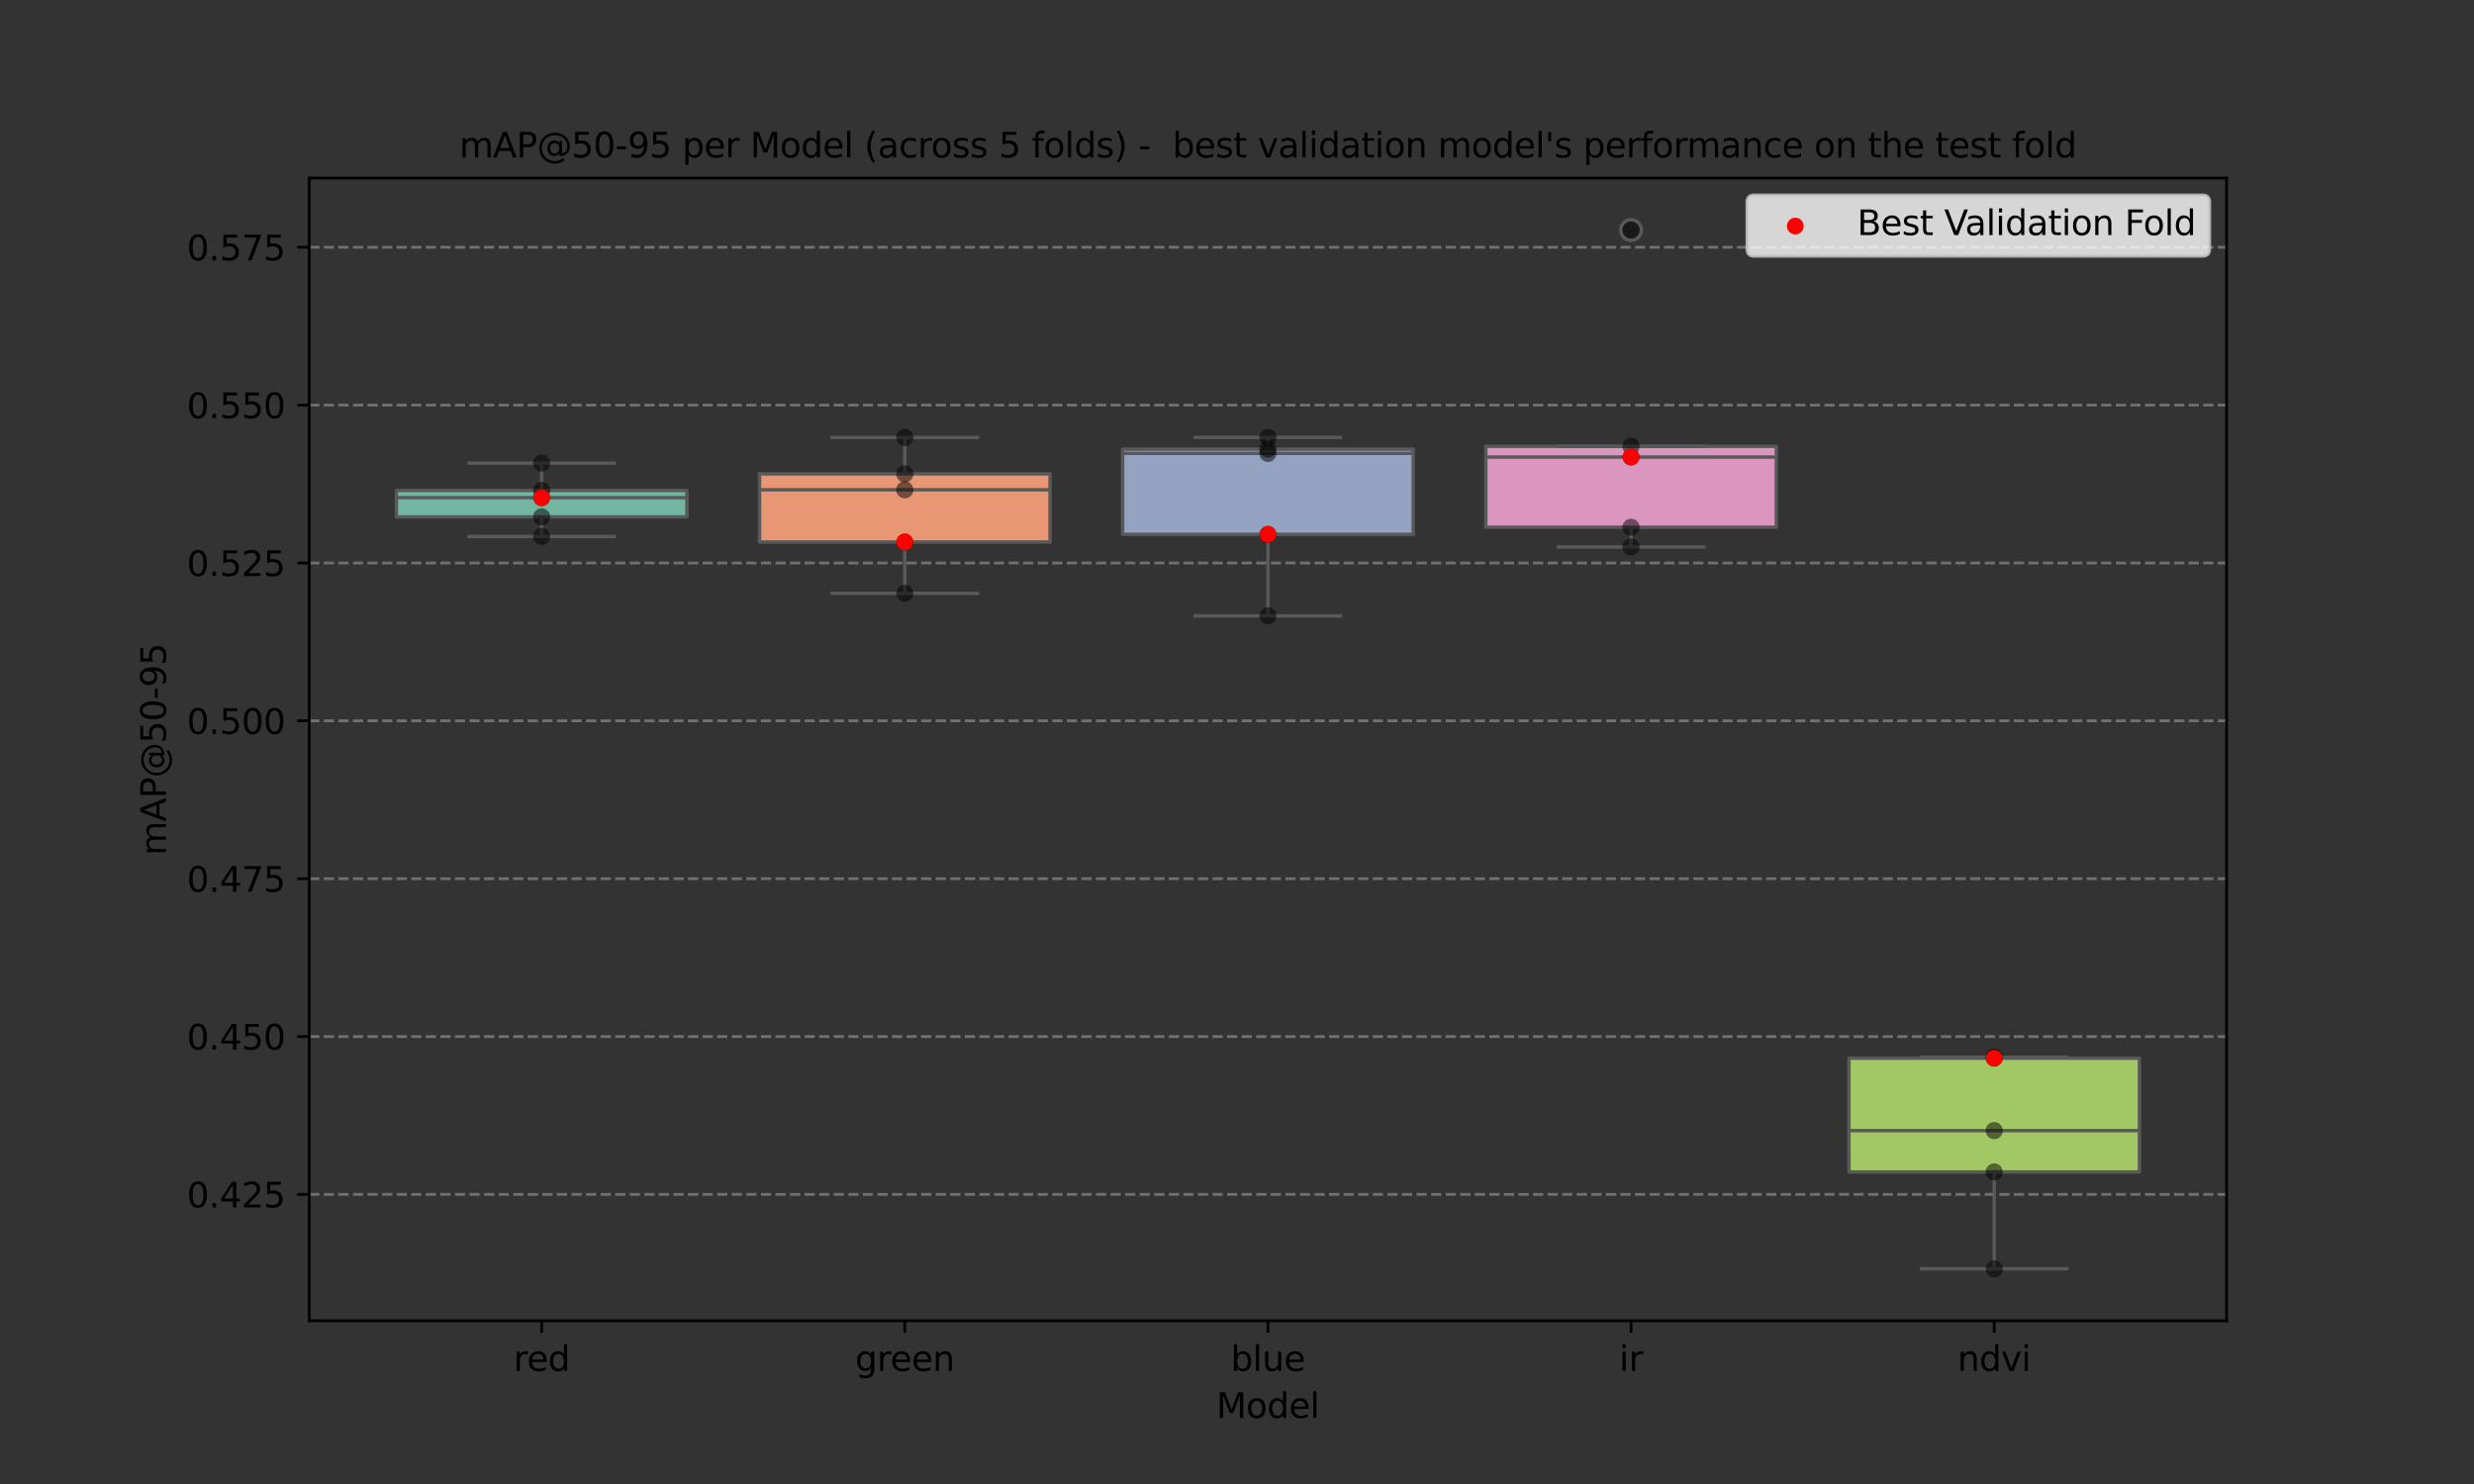 <?xml version="1.0" encoding="utf-8" standalone="no"?>
<!DOCTYPE svg PUBLIC "-//W3C//DTD SVG 1.1//EN"
  "http://www.w3.org/Graphics/SVG/1.1/DTD/svg11.dtd">
<svg xmlns:xlink="http://www.w3.org/1999/xlink" width="720pt" height="432pt" viewBox="0 0 720 432" xmlns="http://www.w3.org/2000/svg" version="1.1">
 <rect x="0" y="0" width="720" height="432" fill="#333333" stroke="none"/>
 <defs>
  <style type="text/css">*{stroke-linejoin: round; stroke-linecap: butt}</style>
 </defs>
 <g id="figure_1">
  <g id="patch_1">
   <path d="M 0 432 
L 720 432 
L 720 0 
L 0 0 
L 0 432 
z
" style="fill: none"/>
  </g>
  <g id="axes_1">
   <g id="patch_2">
    <path d="M 90 384.48 
L 648 384.48 
L 648 51.84 
L 90 51.84 
L 90 384.48 
z
" style="fill: none"/>
   </g>
   <g id="matplotlib.axis_1">
    <g id="xtick_1">
     <g id="line2d_1">
      <defs>
       <path id="ma3a9ea369a" d="M 0 0 
L 0 3.5 
" style="stroke: #000000; stroke-width: 0.8"/>
      </defs>
      <g>
       <use xlink:href="#ma3a9ea369a" x="157.636" y="384.48" style="stroke: #000000; stroke-width: 0.8"/>
      </g>
     </g>
     <g id="text_1">
      <!-- red -->
      <g transform="translate(149.443 399.078) scale(0.1 -0.1)">
       <defs>
        <path id="DejaVuSans-72" d="M 2631 2963 
Q 2534 3019 2420 3045 
Q 2306 3072 2169 3072 
Q 1681 3072 1420 2755 
Q 1159 2438 1159 1844 
L 1159 0 
L 581 0 
L 581 3500 
L 1159 3500 
L 1159 2956 
Q 1341 3275 1631 3429 
Q 1922 3584 2338 3584 
Q 2397 3584 2469 3576 
Q 2541 3569 2628 3553 
L 2631 2963 
z
" transform="scale(0.016)"/>
        <path id="DejaVuSans-65" d="M 3597 1894 
L 3597 1613 
L 953 1613 
Q 991 1019 1311 708 
Q 1631 397 2203 397 
Q 2534 397 2845 478 
Q 3156 559 3463 722 
L 3463 178 
Q 3153 47 2828 -22 
Q 2503 -91 2169 -91 
Q 1331 -91 842 396 
Q 353 884 353 1716 
Q 353 2575 817 3079 
Q 1281 3584 2069 3584 
Q 2775 3584 3186 3129 
Q 3597 2675 3597 1894 
z
M 3022 2063 
Q 3016 2534 2758 2815 
Q 2500 3097 2075 3097 
Q 1594 3097 1305 2825 
Q 1016 2553 972 2059 
L 3022 2063 
z
" transform="scale(0.016)"/>
        <path id="DejaVuSans-64" d="M 2906 2969 
L 2906 4863 
L 3481 4863 
L 3481 0 
L 2906 0 
L 2906 525 
Q 2725 213 2448 61 
Q 2172 -91 1784 -91 
Q 1150 -91 751 415 
Q 353 922 353 1747 
Q 353 2572 751 3078 
Q 1150 3584 1784 3584 
Q 2172 3584 2448 3432 
Q 2725 3281 2906 2969 
z
M 947 1747 
Q 947 1113 1208 752 
Q 1469 391 1925 391 
Q 2381 391 2643 752 
Q 2906 1113 2906 1747 
Q 2906 2381 2643 2742 
Q 2381 3103 1925 3103 
Q 1469 3103 1208 2742 
Q 947 2381 947 1747 
z
" transform="scale(0.016)"/>
       </defs>
       <use xlink:href="#DejaVuSans-72"/>
       <use xlink:href="#DejaVuSans-65" transform="translate(38.863 0)"/>
       <use xlink:href="#DejaVuSans-64" transform="translate(100.387 0)"/>
      </g>
     </g>
    </g>
    <g id="xtick_2">
     <g id="line2d_2">
      <g>
       <use xlink:href="#ma3a9ea369a" x="263.318" y="384.48" style="stroke: #000000; stroke-width: 0.8"/>
      </g>
     </g>
     <g id="text_2">
      <!-- green -->
      <g transform="translate(248.879 399.078) scale(0.1 -0.1)">
       <defs>
        <path id="DejaVuSans-67" d="M 2906 1791 
Q 2906 2416 2648 2759 
Q 2391 3103 1925 3103 
Q 1463 3103 1205 2759 
Q 947 2416 947 1791 
Q 947 1169 1205 825 
Q 1463 481 1925 481 
Q 2391 481 2648 825 
Q 2906 1169 2906 1791 
z
M 3481 434 
Q 3481 -459 3084 -895 
Q 2688 -1331 1869 -1331 
Q 1566 -1331 1297 -1286 
Q 1028 -1241 775 -1147 
L 775 -588 
Q 1028 -725 1275 -790 
Q 1522 -856 1778 -856 
Q 2344 -856 2625 -561 
Q 2906 -266 2906 331 
L 2906 616 
Q 2728 306 2450 153 
Q 2172 0 1784 0 
Q 1141 0 747 490 
Q 353 981 353 1791 
Q 353 2603 747 3093 
Q 1141 3584 1784 3584 
Q 2172 3584 2450 3431 
Q 2728 3278 2906 2969 
L 2906 3500 
L 3481 3500 
L 3481 434 
z
" transform="scale(0.016)"/>
        <path id="DejaVuSans-6e" d="M 3513 2113 
L 3513 0 
L 2938 0 
L 2938 2094 
Q 2938 2591 2744 2837 
Q 2550 3084 2163 3084 
Q 1697 3084 1428 2787 
Q 1159 2491 1159 1978 
L 1159 0 
L 581 0 
L 581 3500 
L 1159 3500 
L 1159 2956 
Q 1366 3272 1645 3428 
Q 1925 3584 2291 3584 
Q 2894 3584 3203 3211 
Q 3513 2838 3513 2113 
z
" transform="scale(0.016)"/>
       </defs>
       <use xlink:href="#DejaVuSans-67"/>
       <use xlink:href="#DejaVuSans-72" transform="translate(63.477 0)"/>
       <use xlink:href="#DejaVuSans-65" transform="translate(102.34 0)"/>
       <use xlink:href="#DejaVuSans-65" transform="translate(163.863 0)"/>
       <use xlink:href="#DejaVuSans-6e" transform="translate(225.387 0)"/>
      </g>
     </g>
    </g>
    <g id="xtick_3">
     <g id="line2d_3">
      <g>
       <use xlink:href="#ma3a9ea369a" x="369" y="384.48" style="stroke: #000000; stroke-width: 0.8"/>
      </g>
     </g>
     <g id="text_3">
      <!-- blue -->
      <g transform="translate(358.191 399.078) scale(0.1 -0.1)">
       <defs>
        <path id="DejaVuSans-62" d="M 3116 1747 
Q 3116 2381 2855 2742 
Q 2594 3103 2138 3103 
Q 1681 3103 1420 2742 
Q 1159 2381 1159 1747 
Q 1159 1113 1420 752 
Q 1681 391 2138 391 
Q 2594 391 2855 752 
Q 3116 1113 3116 1747 
z
M 1159 2969 
Q 1341 3281 1617 3432 
Q 1894 3584 2278 3584 
Q 2916 3584 3314 3078 
Q 3713 2572 3713 1747 
Q 3713 922 3314 415 
Q 2916 -91 2278 -91 
Q 1894 -91 1617 61 
Q 1341 213 1159 525 
L 1159 0 
L 581 0 
L 581 4863 
L 1159 4863 
L 1159 2969 
z
" transform="scale(0.016)"/>
        <path id="DejaVuSans-6c" d="M 603 4863 
L 1178 4863 
L 1178 0 
L 603 0 
L 603 4863 
z
" transform="scale(0.016)"/>
        <path id="DejaVuSans-75" d="M 544 1381 
L 544 3500 
L 1119 3500 
L 1119 1403 
Q 1119 906 1312 657 
Q 1506 409 1894 409 
Q 2359 409 2629 706 
Q 2900 1003 2900 1516 
L 2900 3500 
L 3475 3500 
L 3475 0 
L 2900 0 
L 2900 538 
Q 2691 219 2414 64 
Q 2138 -91 1772 -91 
Q 1169 -91 856 284 
Q 544 659 544 1381 
z
M 1991 3584 
L 1991 3584 
z
" transform="scale(0.016)"/>
       </defs>
       <use xlink:href="#DejaVuSans-62"/>
       <use xlink:href="#DejaVuSans-6c" transform="translate(63.477 0)"/>
       <use xlink:href="#DejaVuSans-75" transform="translate(91.26 0)"/>
       <use xlink:href="#DejaVuSans-65" transform="translate(154.639 0)"/>
      </g>
     </g>
    </g>
    <g id="xtick_4">
     <g id="line2d_4">
      <g>
       <use xlink:href="#ma3a9ea369a" x="474.682" y="384.48" style="stroke: #000000; stroke-width: 0.8"/>
      </g>
     </g>
     <g id="text_4">
      <!-- ir -->
      <g transform="translate(471.237 399.078) scale(0.1 -0.1)">
       <defs>
        <path id="DejaVuSans-69" d="M 603 3500 
L 1178 3500 
L 1178 0 
L 603 0 
L 603 3500 
z
M 603 4863 
L 1178 4863 
L 1178 4134 
L 603 4134 
L 603 4863 
z
" transform="scale(0.016)"/>
       </defs>
       <use xlink:href="#DejaVuSans-69"/>
       <use xlink:href="#DejaVuSans-72" transform="translate(27.783 0)"/>
      </g>
     </g>
    </g>
    <g id="xtick_5">
     <g id="line2d_5">
      <g>
       <use xlink:href="#ma3a9ea369a" x="580.364" y="384.48" style="stroke: #000000; stroke-width: 0.8"/>
      </g>
     </g>
     <g id="text_5">
      <!-- ndvi -->
      <g transform="translate(569.672 399.078) scale(0.1 -0.1)">
       <defs>
        <path id="DejaVuSans-76" d="M 191 3500 
L 800 3500 
L 1894 563 
L 2988 3500 
L 3597 3500 
L 2284 0 
L 1503 0 
L 191 3500 
z
" transform="scale(0.016)"/>
       </defs>
       <use xlink:href="#DejaVuSans-6e"/>
       <use xlink:href="#DejaVuSans-64" transform="translate(63.379 0)"/>
       <use xlink:href="#DejaVuSans-76" transform="translate(126.855 0)"/>
       <use xlink:href="#DejaVuSans-69" transform="translate(186.035 0)"/>
      </g>
     </g>
    </g>
    <g id="text_6">
     <!-- Model -->
     <g transform="translate(353.987 412.757) scale(0.1 -0.1)">
      <defs>
       <path id="DejaVuSans-4d" d="M 628 4666 
L 1569 4666 
L 2759 1491 
L 3956 4666 
L 4897 4666 
L 4897 0 
L 4281 0 
L 4281 4097 
L 3078 897 
L 2444 897 
L 1241 4097 
L 1241 0 
L 628 0 
L 628 4666 
z
" transform="scale(0.016)"/>
       <path id="DejaVuSans-6f" d="M 1959 3097 
Q 1497 3097 1228 2736 
Q 959 2375 959 1747 
Q 959 1119 1226 758 
Q 1494 397 1959 397 
Q 2419 397 2687 759 
Q 2956 1122 2956 1747 
Q 2956 2369 2687 2733 
Q 2419 3097 1959 3097 
z
M 1959 3584 
Q 2709 3584 3137 3096 
Q 3566 2609 3566 1747 
Q 3566 888 3137 398 
Q 2709 -91 1959 -91 
Q 1206 -91 779 398 
Q 353 888 353 1747 
Q 353 2609 779 3096 
Q 1206 3584 1959 3584 
z
" transform="scale(0.016)"/>
      </defs>
      <use xlink:href="#DejaVuSans-4d"/>
      <use xlink:href="#DejaVuSans-6f" transform="translate(86.279 0)"/>
      <use xlink:href="#DejaVuSans-64" transform="translate(147.461 0)"/>
      <use xlink:href="#DejaVuSans-65" transform="translate(210.938 0)"/>
      <use xlink:href="#DejaVuSans-6c" transform="translate(272.461 0)"/>
     </g>
    </g>
   </g>
   <g id="matplotlib.axis_2">
    <g id="ytick_1">
     <g id="line2d_6">
      <path d="M 90 347.699 
L 648 347.699 
" clip-path="url(#p14d595db61)" style="fill: none; stroke-dasharray: 2.96,1.28; stroke-dashoffset: 0; stroke: #b0b0b0; stroke-opacity: 0.5; stroke-width: 0.8"/>
     </g>
     <g id="line2d_7">
      <defs>
       <path id="me507641def" d="M 0 0 
L -3.5 0 
" style="stroke: #000000; stroke-width: 0.8"/>
      </defs>
      <g>
       <use xlink:href="#me507641def" x="90" y="347.699" style="stroke: #000000; stroke-width: 0.8"/>
      </g>
     </g>
     <g id="text_7">
      <!-- 0.425 -->
      <g transform="translate(54.372 351.499) scale(0.1 -0.1)">
       <defs>
        <path id="DejaVuSans-30" d="M 2034 4250 
Q 1547 4250 1301 3770 
Q 1056 3291 1056 2328 
Q 1056 1369 1301 889 
Q 1547 409 2034 409 
Q 2525 409 2770 889 
Q 3016 1369 3016 2328 
Q 3016 3291 2770 3770 
Q 2525 4250 2034 4250 
z
M 2034 4750 
Q 2819 4750 3233 4129 
Q 3647 3509 3647 2328 
Q 3647 1150 3233 529 
Q 2819 -91 2034 -91 
Q 1250 -91 836 529 
Q 422 1150 422 2328 
Q 422 3509 836 4129 
Q 1250 4750 2034 4750 
z
" transform="scale(0.016)"/>
        <path id="DejaVuSans-2e" d="M 684 794 
L 1344 794 
L 1344 0 
L 684 0 
L 684 794 
z
" transform="scale(0.016)"/>
        <path id="DejaVuSans-34" d="M 2419 4116 
L 825 1625 
L 2419 1625 
L 2419 4116 
z
M 2253 4666 
L 3047 4666 
L 3047 1625 
L 3713 1625 
L 3713 1100 
L 3047 1100 
L 3047 0 
L 2419 0 
L 2419 1100 
L 313 1100 
L 313 1709 
L 2253 4666 
z
" transform="scale(0.016)"/>
        <path id="DejaVuSans-32" d="M 1228 531 
L 3431 531 
L 3431 0 
L 469 0 
L 469 531 
Q 828 903 1448 1529 
Q 2069 2156 2228 2338 
Q 2531 2678 2651 2914 
Q 2772 3150 2772 3378 
Q 2772 3750 2511 3984 
Q 2250 4219 1831 4219 
Q 1534 4219 1204 4116 
Q 875 4013 500 3803 
L 500 4441 
Q 881 4594 1212 4672 
Q 1544 4750 1819 4750 
Q 2544 4750 2975 4387 
Q 3406 4025 3406 3419 
Q 3406 3131 3298 2873 
Q 3191 2616 2906 2266 
Q 2828 2175 2409 1742 
Q 1991 1309 1228 531 
z
" transform="scale(0.016)"/>
        <path id="DejaVuSans-35" d="M 691 4666 
L 3169 4666 
L 3169 4134 
L 1269 4134 
L 1269 2991 
Q 1406 3038 1543 3061 
Q 1681 3084 1819 3084 
Q 2600 3084 3056 2656 
Q 3513 2228 3513 1497 
Q 3513 744 3044 326 
Q 2575 -91 1722 -91 
Q 1428 -91 1123 -41 
Q 819 9 494 109 
L 494 744 
Q 775 591 1075 516 
Q 1375 441 1709 441 
Q 2250 441 2565 725 
Q 2881 1009 2881 1497 
Q 2881 1984 2565 2268 
Q 2250 2553 1709 2553 
Q 1456 2553 1204 2497 
Q 953 2441 691 2322 
L 691 4666 
z
" transform="scale(0.016)"/>
       </defs>
       <use xlink:href="#DejaVuSans-30"/>
       <use xlink:href="#DejaVuSans-2e" transform="translate(63.623 0)"/>
       <use xlink:href="#DejaVuSans-34" transform="translate(95.41 0)"/>
       <use xlink:href="#DejaVuSans-32" transform="translate(159.033 0)"/>
       <use xlink:href="#DejaVuSans-35" transform="translate(222.656 0)"/>
      </g>
     </g>
    </g>
    <g id="ytick_2">
     <g id="line2d_8">
      <path d="M 90 301.746 
L 648 301.746 
" clip-path="url(#p14d595db61)" style="fill: none; stroke-dasharray: 2.96,1.28; stroke-dashoffset: 0; stroke: #b0b0b0; stroke-opacity: 0.5; stroke-width: 0.8"/>
     </g>
     <g id="line2d_9">
      <g>
       <use xlink:href="#me507641def" x="90" y="301.746" style="stroke: #000000; stroke-width: 0.8"/>
      </g>
     </g>
     <g id="text_8">
      <!-- 0.450 -->
      <g transform="translate(54.372 305.545) scale(0.1 -0.1)">
       <use xlink:href="#DejaVuSans-30"/>
       <use xlink:href="#DejaVuSans-2e" transform="translate(63.623 0)"/>
       <use xlink:href="#DejaVuSans-34" transform="translate(95.41 0)"/>
       <use xlink:href="#DejaVuSans-35" transform="translate(159.033 0)"/>
       <use xlink:href="#DejaVuSans-30" transform="translate(222.656 0)"/>
      </g>
     </g>
    </g>
    <g id="ytick_3">
     <g id="line2d_10">
      <path d="M 90 255.792 
L 648 255.792 
" clip-path="url(#p14d595db61)" style="fill: none; stroke-dasharray: 2.96,1.28; stroke-dashoffset: 0; stroke: #b0b0b0; stroke-opacity: 0.5; stroke-width: 0.8"/>
     </g>
     <g id="line2d_11">
      <g>
       <use xlink:href="#me507641def" x="90" y="255.792" style="stroke: #000000; stroke-width: 0.8"/>
      </g>
     </g>
     <g id="text_9">
      <!-- 0.475 -->
      <g transform="translate(54.372 259.591) scale(0.1 -0.1)">
       <defs>
        <path id="DejaVuSans-37" d="M 525 4666 
L 3525 4666 
L 3525 4397 
L 1831 0 
L 1172 0 
L 2766 4134 
L 525 4134 
L 525 4666 
z
" transform="scale(0.016)"/>
       </defs>
       <use xlink:href="#DejaVuSans-30"/>
       <use xlink:href="#DejaVuSans-2e" transform="translate(63.623 0)"/>
       <use xlink:href="#DejaVuSans-34" transform="translate(95.41 0)"/>
       <use xlink:href="#DejaVuSans-37" transform="translate(159.033 0)"/>
       <use xlink:href="#DejaVuSans-35" transform="translate(222.656 0)"/>
      </g>
     </g>
    </g>
    <g id="ytick_4">
     <g id="line2d_12">
      <path d="M 90 209.839 
L 648 209.839 
" clip-path="url(#p14d595db61)" style="fill: none; stroke-dasharray: 2.96,1.28; stroke-dashoffset: 0; stroke: #b0b0b0; stroke-opacity: 0.5; stroke-width: 0.8"/>
     </g>
     <g id="line2d_13">
      <g>
       <use xlink:href="#me507641def" x="90" y="209.839" style="stroke: #000000; stroke-width: 0.8"/>
      </g>
     </g>
     <g id="text_10">
      <!-- 0.500 -->
      <g transform="translate(54.372 213.638) scale(0.1 -0.1)">
       <use xlink:href="#DejaVuSans-30"/>
       <use xlink:href="#DejaVuSans-2e" transform="translate(63.623 0)"/>
       <use xlink:href="#DejaVuSans-35" transform="translate(95.41 0)"/>
       <use xlink:href="#DejaVuSans-30" transform="translate(159.033 0)"/>
       <use xlink:href="#DejaVuSans-30" transform="translate(222.656 0)"/>
      </g>
     </g>
    </g>
    <g id="ytick_5">
     <g id="line2d_14">
      <path d="M 90 163.885 
L 648 163.885 
" clip-path="url(#p14d595db61)" style="fill: none; stroke-dasharray: 2.96,1.28; stroke-dashoffset: 0; stroke: #b0b0b0; stroke-opacity: 0.5; stroke-width: 0.8"/>
     </g>
     <g id="line2d_15">
      <g>
       <use xlink:href="#me507641def" x="90" y="163.885" style="stroke: #000000; stroke-width: 0.8"/>
      </g>
     </g>
     <g id="text_11">
      <!-- 0.525 -->
      <g transform="translate(54.372 167.684) scale(0.1 -0.1)">
       <use xlink:href="#DejaVuSans-30"/>
       <use xlink:href="#DejaVuSans-2e" transform="translate(63.623 0)"/>
       <use xlink:href="#DejaVuSans-35" transform="translate(95.41 0)"/>
       <use xlink:href="#DejaVuSans-32" transform="translate(159.033 0)"/>
       <use xlink:href="#DejaVuSans-35" transform="translate(222.656 0)"/>
      </g>
     </g>
    </g>
    <g id="ytick_6">
     <g id="line2d_16">
      <path d="M 90 117.931 
L 648 117.931 
" clip-path="url(#p14d595db61)" style="fill: none; stroke-dasharray: 2.96,1.28; stroke-dashoffset: 0; stroke: #b0b0b0; stroke-opacity: 0.5; stroke-width: 0.8"/>
     </g>
     <g id="line2d_17">
      <g>
       <use xlink:href="#me507641def" x="90" y="117.931" style="stroke: #000000; stroke-width: 0.8"/>
      </g>
     </g>
     <g id="text_12">
      <!-- 0.550 -->
      <g transform="translate(54.372 121.73) scale(0.1 -0.1)">
       <use xlink:href="#DejaVuSans-30"/>
       <use xlink:href="#DejaVuSans-2e" transform="translate(63.623 0)"/>
       <use xlink:href="#DejaVuSans-35" transform="translate(95.41 0)"/>
       <use xlink:href="#DejaVuSans-35" transform="translate(159.033 0)"/>
       <use xlink:href="#DejaVuSans-30" transform="translate(222.656 0)"/>
      </g>
     </g>
    </g>
    <g id="ytick_7">
     <g id="line2d_18">
      <path d="M 90 71.978 
L 648 71.978 
" clip-path="url(#p14d595db61)" style="fill: none; stroke-dasharray: 2.96,1.28; stroke-dashoffset: 0; stroke: #b0b0b0; stroke-opacity: 0.5; stroke-width: 0.8"/>
     </g>
     <g id="line2d_19">
      <g>
       <use xlink:href="#me507641def" x="90" y="71.978" style="stroke: #000000; stroke-width: 0.8"/>
      </g>
     </g>
     <g id="text_13">
      <!-- 0.575 -->
      <g transform="translate(54.372 75.777) scale(0.1 -0.1)">
       <use xlink:href="#DejaVuSans-30"/>
       <use xlink:href="#DejaVuSans-2e" transform="translate(63.623 0)"/>
       <use xlink:href="#DejaVuSans-35" transform="translate(95.41 0)"/>
       <use xlink:href="#DejaVuSans-37" transform="translate(159.033 0)"/>
       <use xlink:href="#DejaVuSans-35" transform="translate(222.656 0)"/>
      </g>
     </g>
    </g>
    <g id="text_14">
     <!-- mAP@50-95 -->
     <g transform="translate(48.292 248.994) rotate(-90) scale(0.1 -0.1)">
      <defs>
       <path id="DejaVuSans-6d" d="M 3328 2828 
Q 3544 3216 3844 3400 
Q 4144 3584 4550 3584 
Q 5097 3584 5394 3201 
Q 5691 2819 5691 2113 
L 5691 0 
L 5113 0 
L 5113 2094 
Q 5113 2597 4934 2840 
Q 4756 3084 4391 3084 
Q 3944 3084 3684 2787 
Q 3425 2491 3425 1978 
L 3425 0 
L 2847 0 
L 2847 2094 
Q 2847 2600 2669 2842 
Q 2491 3084 2119 3084 
Q 1678 3084 1418 2786 
Q 1159 2488 1159 1978 
L 1159 0 
L 581 0 
L 581 3500 
L 1159 3500 
L 1159 2956 
Q 1356 3278 1631 3431 
Q 1906 3584 2284 3584 
Q 2666 3584 2933 3390 
Q 3200 3197 3328 2828 
z
" transform="scale(0.016)"/>
       <path id="DejaVuSans-41" d="M 2188 4044 
L 1331 1722 
L 3047 1722 
L 2188 4044 
z
M 1831 4666 
L 2547 4666 
L 4325 0 
L 3669 0 
L 3244 1197 
L 1141 1197 
L 716 0 
L 50 0 
L 1831 4666 
z
" transform="scale(0.016)"/>
       <path id="DejaVuSans-50" d="M 1259 4147 
L 1259 2394 
L 2053 2394 
Q 2494 2394 2734 2622 
Q 2975 2850 2975 3272 
Q 2975 3691 2734 3919 
Q 2494 4147 2053 4147 
L 1259 4147 
z
M 628 4666 
L 2053 4666 
Q 2838 4666 3239 4311 
Q 3641 3956 3641 3272 
Q 3641 2581 3239 2228 
Q 2838 1875 2053 1875 
L 1259 1875 
L 1259 0 
L 628 0 
L 628 4666 
z
" transform="scale(0.016)"/>
       <path id="DejaVuSans-40" d="M 2381 1678 
Q 2381 1231 2603 976 
Q 2825 722 3213 722 
Q 3597 722 3817 978 
Q 4038 1234 4038 1678 
Q 4038 2116 3813 2373 
Q 3588 2631 3206 2631 
Q 2828 2631 2604 2375 
Q 2381 2119 2381 1678 
z
M 4084 744 
Q 3897 503 3655 389 
Q 3413 275 3091 275 
Q 2553 275 2217 664 
Q 1881 1053 1881 1678 
Q 1881 2303 2218 2693 
Q 2556 3084 3091 3084 
Q 3413 3084 3656 2967 
Q 3900 2850 4084 2613 
L 4084 3022 
L 4531 3022 
L 4531 722 
Q 4988 791 5245 1139 
Q 5503 1488 5503 2041 
Q 5503 2375 5404 2669 
Q 5306 2963 5106 3213 
Q 4781 3622 4314 3839 
Q 3847 4056 3297 4056 
Q 2913 4056 2559 3954 
Q 2206 3853 1906 3653 
Q 1416 3334 1139 2817 
Q 863 2300 863 1697 
Q 863 1200 1042 765 
Q 1222 331 1563 0 
Q 1891 -325 2322 -495 
Q 2753 -666 3244 -666 
Q 3647 -666 4036 -530 
Q 4425 -394 4750 -141 
L 5031 -488 
Q 4641 -791 4180 -952 
Q 3719 -1113 3244 -1113 
Q 2666 -1113 2153 -908 
Q 1641 -703 1241 -313 
Q 841 78 631 592 
Q 422 1106 422 1697 
Q 422 2266 634 2781 
Q 847 3297 1241 3688 
Q 1644 4084 2172 4295 
Q 2700 4506 3291 4506 
Q 3953 4506 4520 4234 
Q 5088 3963 5472 3463 
Q 5706 3156 5829 2797 
Q 5953 2438 5953 2053 
Q 5953 1231 5456 756 
Q 4959 281 4084 263 
L 4084 744 
z
" transform="scale(0.016)"/>
       <path id="DejaVuSans-2d" d="M 313 2009 
L 1997 2009 
L 1997 1497 
L 313 1497 
L 313 2009 
z
" transform="scale(0.016)"/>
       <path id="DejaVuSans-39" d="M 703 97 
L 703 672 
Q 941 559 1184 500 
Q 1428 441 1663 441 
Q 2288 441 2617 861 
Q 2947 1281 2994 2138 
Q 2813 1869 2534 1725 
Q 2256 1581 1919 1581 
Q 1219 1581 811 2004 
Q 403 2428 403 3163 
Q 403 3881 828 4315 
Q 1253 4750 1959 4750 
Q 2769 4750 3195 4129 
Q 3622 3509 3622 2328 
Q 3622 1225 3098 567 
Q 2575 -91 1691 -91 
Q 1453 -91 1209 -44 
Q 966 3 703 97 
z
M 1959 2075 
Q 2384 2075 2632 2365 
Q 2881 2656 2881 3163 
Q 2881 3666 2632 3958 
Q 2384 4250 1959 4250 
Q 1534 4250 1286 3958 
Q 1038 3666 1038 3163 
Q 1038 2656 1286 2365 
Q 1534 2075 1959 2075 
z
" transform="scale(0.016)"/>
      </defs>
      <use xlink:href="#DejaVuSans-6d"/>
      <use xlink:href="#DejaVuSans-41" transform="translate(97.412 0)"/>
      <use xlink:href="#DejaVuSans-50" transform="translate(165.82 0)"/>
      <use xlink:href="#DejaVuSans-40" transform="translate(226.123 0)"/>
      <use xlink:href="#DejaVuSans-35" transform="translate(326.123 0)"/>
      <use xlink:href="#DejaVuSans-30" transform="translate(389.746 0)"/>
      <use xlink:href="#DejaVuSans-2d" transform="translate(453.369 0)"/>
      <use xlink:href="#DejaVuSans-39" transform="translate(489.453 0)"/>
      <use xlink:href="#DejaVuSans-35" transform="translate(553.076 0)"/>
     </g>
    </g>
   </g>
   <g id="patch_3">
    <path d="M 115.364 150.466 
L 199.909 150.466 
L 199.909 142.77 
L 115.364 142.77 
L 115.364 150.466 
z
" clip-path="url(#p14d595db61)" style="fill: #72b6a1; stroke: #595959; stroke-linejoin: miter"/>
   </g>
   <g id="line2d_20">
    <path d="M 157.636 150.466 
L 157.636 156.17 
" clip-path="url(#p14d595db61)" style="fill: none; stroke: #595959"/>
   </g>
   <g id="line2d_21">
    <path d="M 157.636 142.77 
L 157.636 134.814 
" clip-path="url(#p14d595db61)" style="fill: none; stroke: #595959"/>
   </g>
   <g id="line2d_22">
    <path d="M 136.5 156.17 
L 178.773 156.17 
" clip-path="url(#p14d595db61)" style="fill: none; stroke: #595959; stroke-linecap: square"/>
   </g>
   <g id="line2d_23">
    <path d="M 136.5 134.814 
L 178.773 134.814 
" clip-path="url(#p14d595db61)" style="fill: none; stroke: #595959; stroke-linecap: square"/>
   </g>
   <g id="line2d_24"/>
   <g id="patch_4">
    <path d="M 221.045 157.789 
L 305.591 157.789 
L 305.591 137.944 
L 221.045 137.944 
L 221.045 157.789 
z
" clip-path="url(#p14d595db61)" style="fill: #e99675; stroke: #595959; stroke-linejoin: miter"/>
   </g>
   <g id="line2d_25">
    <path d="M 263.318 157.789 
L 263.318 172.721 
" clip-path="url(#p14d595db61)" style="fill: none; stroke: #595959"/>
   </g>
   <g id="line2d_26">
    <path d="M 263.318 137.944 
L 263.318 127.35 
" clip-path="url(#p14d595db61)" style="fill: none; stroke: #595959"/>
   </g>
   <g id="line2d_27">
    <path d="M 242.182 172.721 
L 284.455 172.721 
" clip-path="url(#p14d595db61)" style="fill: none; stroke: #595959; stroke-linecap: square"/>
   </g>
   <g id="line2d_28">
    <path d="M 242.182 127.35 
L 284.455 127.35 
" clip-path="url(#p14d595db61)" style="fill: none; stroke: #595959; stroke-linecap: square"/>
   </g>
   <g id="line2d_29"/>
   <g id="patch_5">
    <path d="M 326.727 155.558 
L 411.273 155.558 
L 411.273 130.761 
L 326.727 130.761 
L 326.727 155.558 
z
" clip-path="url(#p14d595db61)" style="fill: #95a3c3; stroke: #595959; stroke-linejoin: miter"/>
   </g>
   <g id="line2d_30">
    <path d="M 369 155.558 
L 369 179.289 
" clip-path="url(#p14d595db61)" style="fill: none; stroke: #595959"/>
   </g>
   <g id="line2d_31">
    <path d="M 369 130.761 
L 369 127.333 
" clip-path="url(#p14d595db61)" style="fill: none; stroke: #595959"/>
   </g>
   <g id="line2d_32">
    <path d="M 347.864 179.289 
L 390.136 179.289 
" clip-path="url(#p14d595db61)" style="fill: none; stroke: #595959; stroke-linecap: square"/>
   </g>
   <g id="line2d_33">
    <path d="M 347.864 127.333 
L 390.136 127.333 
" clip-path="url(#p14d595db61)" style="fill: none; stroke: #595959; stroke-linecap: square"/>
   </g>
   <g id="line2d_34"/>
   <g id="patch_6">
    <path d="M 432.409 153.488 
L 516.955 153.488 
L 516.955 129.918 
L 432.409 129.918 
L 432.409 153.488 
z
" clip-path="url(#p14d595db61)" style="fill: #db96c0; stroke: #595959; stroke-linejoin: miter"/>
   </g>
   <g id="line2d_35">
    <path d="M 474.682 153.488 
L 474.682 159.233 
" clip-path="url(#p14d595db61)" style="fill: none; stroke: #595959"/>
   </g>
   <g id="line2d_36">
    <path d="M 474.682 129.918 
L 474.682 129.918 
" clip-path="url(#p14d595db61)" style="fill: none; stroke: #595959"/>
   </g>
   <g id="line2d_37">
    <path d="M 453.545 159.233 
L 495.818 159.233 
" clip-path="url(#p14d595db61)" style="fill: none; stroke: #595959; stroke-linecap: square"/>
   </g>
   <g id="line2d_38">
    <path d="M 453.545 129.918 
L 495.818 129.918 
" clip-path="url(#p14d595db61)" style="fill: none; stroke: #595959; stroke-linecap: square"/>
   </g>
   <g id="line2d_39">
    <defs>
     <path id="m11403df725" d="M 0 3 
C 0.796 3 1.559 2.684 2.121 2.121 
C 2.684 1.559 3 0.796 3 0 
C 3 -0.796 2.684 -1.559 2.121 -2.121 
C 1.559 -2.684 0.796 -3 0 -3 
C -0.796 -3 -1.559 -2.684 -2.121 -2.121 
C -2.684 -1.559 -3 -0.796 -3 0 
C -3 0.796 -2.684 1.559 -2.121 2.121 
C -1.559 2.684 -0.796 3 0 3 
z
" style="stroke: #595959"/>
    </defs>
    <g clip-path="url(#p14d595db61)">
     <use xlink:href="#m11403df725" x="474.682" y="66.96" style="fill-opacity: 0; stroke: #595959"/>
    </g>
   </g>
   <g id="patch_7">
    <path d="M 538.091 341.164 
L 622.636 341.164 
L 622.636 308.046 
L 538.091 308.046 
L 538.091 341.164 
z
" clip-path="url(#p14d595db61)" style="fill: #a2c865; stroke: #595959; stroke-linejoin: miter"/>
   </g>
   <g id="line2d_40">
    <path d="M 580.364 341.164 
L 580.364 369.36 
" clip-path="url(#p14d595db61)" style="fill: none; stroke: #595959"/>
   </g>
   <g id="line2d_41">
    <path d="M 580.364 308.046 
L 580.364 307.753 
" clip-path="url(#p14d595db61)" style="fill: none; stroke: #595959"/>
   </g>
   <g id="line2d_42">
    <path d="M 559.227 369.36 
L 601.5 369.36 
" clip-path="url(#p14d595db61)" style="fill: none; stroke: #595959; stroke-linecap: square"/>
   </g>
   <g id="line2d_43">
    <path d="M 559.227 307.753 
L 601.5 307.753 
" clip-path="url(#p14d595db61)" style="fill: none; stroke: #595959; stroke-linecap: square"/>
   </g>
   <g id="line2d_44"/>
   <g id="line2d_45">
    <path d="M 115.364 144.87 
L 199.909 144.87 
" clip-path="url(#p14d595db61)" style="fill: none; stroke: #595959"/>
   </g>
   <g id="line2d_46">
    <path d="M 221.045 142.588 
L 305.591 142.588 
" clip-path="url(#p14d595db61)" style="fill: none; stroke: #595959"/>
   </g>
   <g id="line2d_47">
    <path d="M 326.727 131.981 
L 411.273 131.981 
" clip-path="url(#p14d595db61)" style="fill: none; stroke: #595959"/>
   </g>
   <g id="line2d_48">
    <path d="M 432.409 133.048 
L 516.955 133.048 
" clip-path="url(#p14d595db61)" style="fill: none; stroke: #595959"/>
   </g>
   <g id="line2d_49">
    <path d="M 538.091 329.129 
L 622.636 329.129 
" clip-path="url(#p14d595db61)" style="fill: none; stroke: #595959"/>
   </g>
   <g id="patch_8">
    <path d="M 90 384.48 
L 90 51.84 
" style="fill: none; stroke: #000000; stroke-width: 0.8; stroke-linejoin: miter; stroke-linecap: square"/>
   </g>
   <g id="patch_9">
    <path d="M 648 384.48 
L 648 51.84 
" style="fill: none; stroke: #000000; stroke-width: 0.8; stroke-linejoin: miter; stroke-linecap: square"/>
   </g>
   <g id="patch_10">
    <path d="M 90 384.48 
L 648 384.48 
" style="fill: none; stroke: #000000; stroke-width: 0.8; stroke-linejoin: miter; stroke-linecap: square"/>
   </g>
   <g id="patch_11">
    <path d="M 90 51.84 
L 648 51.84 
" style="fill: none; stroke: #000000; stroke-width: 0.8; stroke-linejoin: miter; stroke-linecap: square"/>
   </g>
   <g id="PathCollection_1">
    <defs>
     <path id="m9e06fb0c39" d="M 0 2.5 
C 0.663 2.5 1.299 2.237 1.768 1.768 
C 2.237 1.299 2.5 0.663 2.5 0 
C 2.5 -0.663 2.237 -1.299 1.768 -1.768 
C 1.299 -2.237 0.663 -2.5 0 -2.5 
C -0.663 -2.5 -1.299 -2.237 -1.768 -1.768 
C -2.237 -1.299 -2.5 -0.663 -2.5 0 
C -2.5 0.663 -2.237 1.299 -1.768 1.768 
C -1.299 2.237 -0.663 2.5 0 2.5 
z
"/>
    </defs>
    <g clip-path="url(#p14d595db61)">
     <use xlink:href="#m9e06fb0c39" x="157.636" y="156.17" style="fill-opacity: 0.5"/>
     <use xlink:href="#m9e06fb0c39" x="157.636" y="142.77" style="fill-opacity: 0.5"/>
     <use xlink:href="#m9e06fb0c39" x="157.636" y="134.814" style="fill-opacity: 0.5"/>
     <use xlink:href="#m9e06fb0c39" x="157.636" y="150.466" style="fill-opacity: 0.5"/>
     <use xlink:href="#m9e06fb0c39" x="157.636" y="144.87" style="fill-opacity: 0.5"/>
    </g>
   </g>
   <g id="PathCollection_2">
    <g clip-path="url(#p14d595db61)">
     <use xlink:href="#m9e06fb0c39" x="263.318" y="142.588" style="fill-opacity: 0.5"/>
     <use xlink:href="#m9e06fb0c39" x="263.318" y="172.721" style="fill-opacity: 0.5"/>
     <use xlink:href="#m9e06fb0c39" x="263.318" y="137.944" style="fill-opacity: 0.5"/>
     <use xlink:href="#m9e06fb0c39" x="263.318" y="127.35" style="fill-opacity: 0.5"/>
     <use xlink:href="#m9e06fb0c39" x="263.318" y="157.789" style="fill-opacity: 0.5"/>
    </g>
   </g>
   <g id="PathCollection_3">
    <g clip-path="url(#p14d595db61)">
     <use xlink:href="#m9e06fb0c39" x="369" y="130.761" style="fill-opacity: 0.5"/>
     <use xlink:href="#m9e06fb0c39" x="369" y="179.289" style="fill-opacity: 0.5"/>
     <use xlink:href="#m9e06fb0c39" x="369" y="127.333" style="fill-opacity: 0.5"/>
     <use xlink:href="#m9e06fb0c39" x="369" y="131.981" style="fill-opacity: 0.5"/>
     <use xlink:href="#m9e06fb0c39" x="369" y="155.558" style="fill-opacity: 0.5"/>
    </g>
   </g>
   <g id="PathCollection_4">
    <g clip-path="url(#p14d595db61)">
     <use xlink:href="#m9e06fb0c39" x="474.682" y="66.96" style="fill-opacity: 0.5"/>
     <use xlink:href="#m9e06fb0c39" x="474.682" y="159.233" style="fill-opacity: 0.5"/>
     <use xlink:href="#m9e06fb0c39" x="474.682" y="129.918" style="fill-opacity: 0.5"/>
     <use xlink:href="#m9e06fb0c39" x="474.682" y="153.488" style="fill-opacity: 0.5"/>
     <use xlink:href="#m9e06fb0c39" x="474.682" y="133.048" style="fill-opacity: 0.5"/>
    </g>
   </g>
   <g id="PathCollection_5">
    <g clip-path="url(#p14d595db61)">
     <use xlink:href="#m9e06fb0c39" x="580.364" y="307.753" style="fill-opacity: 0.5"/>
     <use xlink:href="#m9e06fb0c39" x="580.364" y="341.164" style="fill-opacity: 0.5"/>
     <use xlink:href="#m9e06fb0c39" x="580.364" y="308.046" style="fill-opacity: 0.5"/>
     <use xlink:href="#m9e06fb0c39" x="580.364" y="369.36" style="fill-opacity: 0.5"/>
     <use xlink:href="#m9e06fb0c39" x="580.364" y="329.129" style="fill-opacity: 0.5"/>
    </g>
   </g>
   <g id="text_15">
    <!-- mAP@50-95 per Model (across 5 folds) -  best validation model's performance on the test fold -->
    <g transform="translate(133.689 45.84) scale(0.1 -0.1)">
     <defs>
      <path id="DejaVuSans-20" transform="scale(0.016)"/>
      <path id="DejaVuSans-70" d="M 1159 525 
L 1159 -1331 
L 581 -1331 
L 581 3500 
L 1159 3500 
L 1159 2969 
Q 1341 3281 1617 3432 
Q 1894 3584 2278 3584 
Q 2916 3584 3314 3078 
Q 3713 2572 3713 1747 
Q 3713 922 3314 415 
Q 2916 -91 2278 -91 
Q 1894 -91 1617 61 
Q 1341 213 1159 525 
z
M 3116 1747 
Q 3116 2381 2855 2742 
Q 2594 3103 2138 3103 
Q 1681 3103 1420 2742 
Q 1159 2381 1159 1747 
Q 1159 1113 1420 752 
Q 1681 391 2138 391 
Q 2594 391 2855 752 
Q 3116 1113 3116 1747 
z
" transform="scale(0.016)"/>
      <path id="DejaVuSans-28" d="M 1984 4856 
Q 1566 4138 1362 3434 
Q 1159 2731 1159 2009 
Q 1159 1288 1364 580 
Q 1569 -128 1984 -844 
L 1484 -844 
Q 1016 -109 783 600 
Q 550 1309 550 2009 
Q 550 2706 781 3412 
Q 1013 4119 1484 4856 
L 1984 4856 
z
" transform="scale(0.016)"/>
      <path id="DejaVuSans-61" d="M 2194 1759 
Q 1497 1759 1228 1600 
Q 959 1441 959 1056 
Q 959 750 1161 570 
Q 1363 391 1709 391 
Q 2188 391 2477 730 
Q 2766 1069 2766 1631 
L 2766 1759 
L 2194 1759 
z
M 3341 1997 
L 3341 0 
L 2766 0 
L 2766 531 
Q 2569 213 2275 61 
Q 1981 -91 1556 -91 
Q 1019 -91 701 211 
Q 384 513 384 1019 
Q 384 1609 779 1909 
Q 1175 2209 1959 2209 
L 2766 2209 
L 2766 2266 
Q 2766 2663 2505 2880 
Q 2244 3097 1772 3097 
Q 1472 3097 1187 3025 
Q 903 2953 641 2809 
L 641 3341 
Q 956 3463 1253 3523 
Q 1550 3584 1831 3584 
Q 2591 3584 2966 3190 
Q 3341 2797 3341 1997 
z
" transform="scale(0.016)"/>
      <path id="DejaVuSans-63" d="M 3122 3366 
L 3122 2828 
Q 2878 2963 2633 3030 
Q 2388 3097 2138 3097 
Q 1578 3097 1268 2742 
Q 959 2388 959 1747 
Q 959 1106 1268 751 
Q 1578 397 2138 397 
Q 2388 397 2633 464 
Q 2878 531 3122 666 
L 3122 134 
Q 2881 22 2623 -34 
Q 2366 -91 2075 -91 
Q 1284 -91 818 406 
Q 353 903 353 1747 
Q 353 2603 823 3093 
Q 1294 3584 2113 3584 
Q 2378 3584 2631 3529 
Q 2884 3475 3122 3366 
z
" transform="scale(0.016)"/>
      <path id="DejaVuSans-73" d="M 2834 3397 
L 2834 2853 
Q 2591 2978 2328 3040 
Q 2066 3103 1784 3103 
Q 1356 3103 1142 2972 
Q 928 2841 928 2578 
Q 928 2378 1081 2264 
Q 1234 2150 1697 2047 
L 1894 2003 
Q 2506 1872 2764 1633 
Q 3022 1394 3022 966 
Q 3022 478 2636 193 
Q 2250 -91 1575 -91 
Q 1294 -91 989 -36 
Q 684 19 347 128 
L 347 722 
Q 666 556 975 473 
Q 1284 391 1588 391 
Q 1994 391 2212 530 
Q 2431 669 2431 922 
Q 2431 1156 2273 1281 
Q 2116 1406 1581 1522 
L 1381 1569 
Q 847 1681 609 1914 
Q 372 2147 372 2553 
Q 372 3047 722 3315 
Q 1072 3584 1716 3584 
Q 2034 3584 2315 3537 
Q 2597 3491 2834 3397 
z
" transform="scale(0.016)"/>
      <path id="DejaVuSans-66" d="M 2375 4863 
L 2375 4384 
L 1825 4384 
Q 1516 4384 1395 4259 
Q 1275 4134 1275 3809 
L 1275 3500 
L 2222 3500 
L 2222 3053 
L 1275 3053 
L 1275 0 
L 697 0 
L 697 3053 
L 147 3053 
L 147 3500 
L 697 3500 
L 697 3744 
Q 697 4328 969 4595 
Q 1241 4863 1831 4863 
L 2375 4863 
z
" transform="scale(0.016)"/>
      <path id="DejaVuSans-29" d="M 513 4856 
L 1013 4856 
Q 1481 4119 1714 3412 
Q 1947 2706 1947 2009 
Q 1947 1309 1714 600 
Q 1481 -109 1013 -844 
L 513 -844 
Q 928 -128 1133 580 
Q 1338 1288 1338 2009 
Q 1338 2731 1133 3434 
Q 928 4138 513 4856 
z
" transform="scale(0.016)"/>
      <path id="DejaVuSans-74" d="M 1172 4494 
L 1172 3500 
L 2356 3500 
L 2356 3053 
L 1172 3053 
L 1172 1153 
Q 1172 725 1289 603 
Q 1406 481 1766 481 
L 2356 481 
L 2356 0 
L 1766 0 
Q 1100 0 847 248 
Q 594 497 594 1153 
L 594 3053 
L 172 3053 
L 172 3500 
L 594 3500 
L 594 4494 
L 1172 4494 
z
" transform="scale(0.016)"/>
      <path id="DejaVuSans-27" d="M 1147 4666 
L 1147 2931 
L 616 2931 
L 616 4666 
L 1147 4666 
z
" transform="scale(0.016)"/>
      <path id="DejaVuSans-68" d="M 3513 2113 
L 3513 0 
L 2938 0 
L 2938 2094 
Q 2938 2591 2744 2837 
Q 2550 3084 2163 3084 
Q 1697 3084 1428 2787 
Q 1159 2491 1159 1978 
L 1159 0 
L 581 0 
L 581 4863 
L 1159 4863 
L 1159 2956 
Q 1366 3272 1645 3428 
Q 1925 3584 2291 3584 
Q 2894 3584 3203 3211 
Q 3513 2838 3513 2113 
z
" transform="scale(0.016)"/>
     </defs>
     <use xlink:href="#DejaVuSans-6d"/>
     <use xlink:href="#DejaVuSans-41" transform="translate(97.412 0)"/>
     <use xlink:href="#DejaVuSans-50" transform="translate(165.82 0)"/>
     <use xlink:href="#DejaVuSans-40" transform="translate(226.123 0)"/>
     <use xlink:href="#DejaVuSans-35" transform="translate(326.123 0)"/>
     <use xlink:href="#DejaVuSans-30" transform="translate(389.746 0)"/>
     <use xlink:href="#DejaVuSans-2d" transform="translate(453.369 0)"/>
     <use xlink:href="#DejaVuSans-39" transform="translate(489.453 0)"/>
     <use xlink:href="#DejaVuSans-35" transform="translate(553.076 0)"/>
     <use xlink:href="#DejaVuSans-20" transform="translate(616.699 0)"/>
     <use xlink:href="#DejaVuSans-70" transform="translate(648.486 0)"/>
     <use xlink:href="#DejaVuSans-65" transform="translate(711.963 0)"/>
     <use xlink:href="#DejaVuSans-72" transform="translate(773.486 0)"/>
     <use xlink:href="#DejaVuSans-20" transform="translate(814.6 0)"/>
     <use xlink:href="#DejaVuSans-4d" transform="translate(846.387 0)"/>
     <use xlink:href="#DejaVuSans-6f" transform="translate(932.666 0)"/>
     <use xlink:href="#DejaVuSans-64" transform="translate(993.848 0)"/>
     <use xlink:href="#DejaVuSans-65" transform="translate(1057.324 0)"/>
     <use xlink:href="#DejaVuSans-6c" transform="translate(1118.848 0)"/>
     <use xlink:href="#DejaVuSans-20" transform="translate(1146.631 0)"/>
     <use xlink:href="#DejaVuSans-28" transform="translate(1178.418 0)"/>
     <use xlink:href="#DejaVuSans-61" transform="translate(1217.432 0)"/>
     <use xlink:href="#DejaVuSans-63" transform="translate(1278.711 0)"/>
     <use xlink:href="#DejaVuSans-72" transform="translate(1333.691 0)"/>
     <use xlink:href="#DejaVuSans-6f" transform="translate(1372.555 0)"/>
     <use xlink:href="#DejaVuSans-73" transform="translate(1433.736 0)"/>
     <use xlink:href="#DejaVuSans-73" transform="translate(1485.836 0)"/>
     <use xlink:href="#DejaVuSans-20" transform="translate(1537.936 0)"/>
     <use xlink:href="#DejaVuSans-35" transform="translate(1569.723 0)"/>
     <use xlink:href="#DejaVuSans-20" transform="translate(1633.346 0)"/>
     <use xlink:href="#DejaVuSans-66" transform="translate(1665.133 0)"/>
     <use xlink:href="#DejaVuSans-6f" transform="translate(1700.338 0)"/>
     <use xlink:href="#DejaVuSans-6c" transform="translate(1761.52 0)"/>
     <use xlink:href="#DejaVuSans-64" transform="translate(1789.303 0)"/>
     <use xlink:href="#DejaVuSans-73" transform="translate(1852.779 0)"/>
     <use xlink:href="#DejaVuSans-29" transform="translate(1904.879 0)"/>
     <use xlink:href="#DejaVuSans-20" transform="translate(1943.893 0)"/>
     <use xlink:href="#DejaVuSans-2d" transform="translate(1975.68 0)"/>
     <use xlink:href="#DejaVuSans-20" transform="translate(2011.764 0)"/>
     <use xlink:href="#DejaVuSans-20" transform="translate(2043.551 0)"/>
     <use xlink:href="#DejaVuSans-62" transform="translate(2075.338 0)"/>
     <use xlink:href="#DejaVuSans-65" transform="translate(2138.814 0)"/>
     <use xlink:href="#DejaVuSans-73" transform="translate(2200.338 0)"/>
     <use xlink:href="#DejaVuSans-74" transform="translate(2252.438 0)"/>
     <use xlink:href="#DejaVuSans-20" transform="translate(2291.646 0)"/>
     <use xlink:href="#DejaVuSans-76" transform="translate(2323.434 0)"/>
     <use xlink:href="#DejaVuSans-61" transform="translate(2382.613 0)"/>
     <use xlink:href="#DejaVuSans-6c" transform="translate(2443.893 0)"/>
     <use xlink:href="#DejaVuSans-69" transform="translate(2471.676 0)"/>
     <use xlink:href="#DejaVuSans-64" transform="translate(2499.459 0)"/>
     <use xlink:href="#DejaVuSans-61" transform="translate(2562.936 0)"/>
     <use xlink:href="#DejaVuSans-74" transform="translate(2624.215 0)"/>
     <use xlink:href="#DejaVuSans-69" transform="translate(2663.424 0)"/>
     <use xlink:href="#DejaVuSans-6f" transform="translate(2691.207 0)"/>
     <use xlink:href="#DejaVuSans-6e" transform="translate(2752.389 0)"/>
     <use xlink:href="#DejaVuSans-20" transform="translate(2815.768 0)"/>
     <use xlink:href="#DejaVuSans-6d" transform="translate(2847.555 0)"/>
     <use xlink:href="#DejaVuSans-6f" transform="translate(2944.967 0)"/>
     <use xlink:href="#DejaVuSans-64" transform="translate(3006.148 0)"/>
     <use xlink:href="#DejaVuSans-65" transform="translate(3069.625 0)"/>
     <use xlink:href="#DejaVuSans-6c" transform="translate(3131.148 0)"/>
     <use xlink:href="#DejaVuSans-27" transform="translate(3158.932 0)"/>
     <use xlink:href="#DejaVuSans-73" transform="translate(3186.422 0)"/>
     <use xlink:href="#DejaVuSans-20" transform="translate(3238.521 0)"/>
     <use xlink:href="#DejaVuSans-70" transform="translate(3270.309 0)"/>
     <use xlink:href="#DejaVuSans-65" transform="translate(3333.785 0)"/>
     <use xlink:href="#DejaVuSans-72" transform="translate(3395.309 0)"/>
     <use xlink:href="#DejaVuSans-66" transform="translate(3436.422 0)"/>
     <use xlink:href="#DejaVuSans-6f" transform="translate(3471.627 0)"/>
     <use xlink:href="#DejaVuSans-72" transform="translate(3532.809 0)"/>
     <use xlink:href="#DejaVuSans-6d" transform="translate(3572.172 0)"/>
     <use xlink:href="#DejaVuSans-61" transform="translate(3669.584 0)"/>
     <use xlink:href="#DejaVuSans-6e" transform="translate(3730.863 0)"/>
     <use xlink:href="#DejaVuSans-63" transform="translate(3794.242 0)"/>
     <use xlink:href="#DejaVuSans-65" transform="translate(3849.223 0)"/>
     <use xlink:href="#DejaVuSans-20" transform="translate(3910.746 0)"/>
     <use xlink:href="#DejaVuSans-6f" transform="translate(3942.533 0)"/>
     <use xlink:href="#DejaVuSans-6e" transform="translate(4003.715 0)"/>
     <use xlink:href="#DejaVuSans-20" transform="translate(4067.094 0)"/>
     <use xlink:href="#DejaVuSans-74" transform="translate(4098.881 0)"/>
     <use xlink:href="#DejaVuSans-68" transform="translate(4138.09 0)"/>
     <use xlink:href="#DejaVuSans-65" transform="translate(4201.469 0)"/>
     <use xlink:href="#DejaVuSans-20" transform="translate(4262.992 0)"/>
     <use xlink:href="#DejaVuSans-74" transform="translate(4294.779 0)"/>
     <use xlink:href="#DejaVuSans-65" transform="translate(4333.988 0)"/>
     <use xlink:href="#DejaVuSans-73" transform="translate(4395.512 0)"/>
     <use xlink:href="#DejaVuSans-74" transform="translate(4447.611 0)"/>
     <use xlink:href="#DejaVuSans-20" transform="translate(4486.82 0)"/>
     <use xlink:href="#DejaVuSans-66" transform="translate(4518.607 0)"/>
     <use xlink:href="#DejaVuSans-6f" transform="translate(4553.812 0)"/>
     <use xlink:href="#DejaVuSans-6c" transform="translate(4614.994 0)"/>
     <use xlink:href="#DejaVuSans-64" transform="translate(4642.777 0)"/>
    </g>
   </g>
   <g id="legend_1">
    <g id="patch_12">
     <path d="M 510.484 74.518 
L 641 74.518 
Q 643 74.518 643 72.518 
L 643 58.84 
Q 643 56.84 641 56.84 
L 510.484 56.84 
Q 508.484 56.84 508.484 58.84 
L 508.484 72.518 
Q 508.484 74.518 510.484 74.518 
z
" style="fill: #ffffff; opacity: 0.8; stroke: #cccccc; stroke-linejoin: miter"/>
    </g>
    <g id="PathCollection_6">
     <defs>
      <path id="m2e40b37b90" d="M 0 1.936 
C 0.514 1.936 1.006 1.732 1.369 1.369 
C 1.732 1.006 1.936 0.514 1.936 0 
C 1.936 -0.514 1.732 -1.006 1.369 -1.369 
C 1.006 -1.732 0.514 -1.936 0 -1.936 
C -0.514 -1.936 -1.006 -1.732 -1.369 -1.369 
C -1.732 -1.006 -1.936 -0.514 -1.936 0 
C -1.936 0.514 -1.732 1.006 -1.369 1.369 
C -1.006 1.732 -0.514 1.936 0 1.936 
z
" style="stroke: #ff0000"/>
     </defs>
     <g>
      <use xlink:href="#m2e40b37b90" x="522.484" y="65.813" style="fill: #ff0000; stroke: #ff0000"/>
     </g>
    </g>
    <g id="text_16">
     <!-- Best Validation Fold -->
     <g transform="translate(540.484 68.438) scale(0.1 -0.1)">
      <defs>
       <path id="DejaVuSans-42" d="M 1259 2228 
L 1259 519 
L 2272 519 
Q 2781 519 3026 730 
Q 3272 941 3272 1375 
Q 3272 1813 3026 2020 
Q 2781 2228 2272 2228 
L 1259 2228 
z
M 1259 4147 
L 1259 2741 
L 2194 2741 
Q 2656 2741 2882 2914 
Q 3109 3088 3109 3444 
Q 3109 3797 2882 3972 
Q 2656 4147 2194 4147 
L 1259 4147 
z
M 628 4666 
L 2241 4666 
Q 2963 4666 3353 4366 
Q 3744 4066 3744 3513 
Q 3744 3084 3544 2831 
Q 3344 2578 2956 2516 
Q 3422 2416 3680 2098 
Q 3938 1781 3938 1306 
Q 3938 681 3513 340 
Q 3088 0 2303 0 
L 628 0 
L 628 4666 
z
" transform="scale(0.016)"/>
       <path id="DejaVuSans-56" d="M 1831 0 
L 50 4666 
L 709 4666 
L 2188 738 
L 3669 4666 
L 4325 4666 
L 2547 0 
L 1831 0 
z
" transform="scale(0.016)"/>
       <path id="DejaVuSans-46" d="M 628 4666 
L 3309 4666 
L 3309 4134 
L 1259 4134 
L 1259 2759 
L 3109 2759 
L 3109 2228 
L 1259 2228 
L 1259 0 
L 628 0 
L 628 4666 
z
" transform="scale(0.016)"/>
      </defs>
      <use xlink:href="#DejaVuSans-42"/>
      <use xlink:href="#DejaVuSans-65" transform="translate(68.604 0)"/>
      <use xlink:href="#DejaVuSans-73" transform="translate(130.127 0)"/>
      <use xlink:href="#DejaVuSans-74" transform="translate(182.227 0)"/>
      <use xlink:href="#DejaVuSans-20" transform="translate(221.436 0)"/>
      <use xlink:href="#DejaVuSans-56" transform="translate(253.223 0)"/>
      <use xlink:href="#DejaVuSans-61" transform="translate(313.881 0)"/>
      <use xlink:href="#DejaVuSans-6c" transform="translate(375.16 0)"/>
      <use xlink:href="#DejaVuSans-69" transform="translate(402.943 0)"/>
      <use xlink:href="#DejaVuSans-64" transform="translate(430.727 0)"/>
      <use xlink:href="#DejaVuSans-61" transform="translate(494.203 0)"/>
      <use xlink:href="#DejaVuSans-74" transform="translate(555.482 0)"/>
      <use xlink:href="#DejaVuSans-69" transform="translate(594.691 0)"/>
      <use xlink:href="#DejaVuSans-6f" transform="translate(622.475 0)"/>
      <use xlink:href="#DejaVuSans-6e" transform="translate(683.656 0)"/>
      <use xlink:href="#DejaVuSans-20" transform="translate(747.035 0)"/>
      <use xlink:href="#DejaVuSans-46" transform="translate(778.822 0)"/>
      <use xlink:href="#DejaVuSans-6f" transform="translate(832.717 0)"/>
      <use xlink:href="#DejaVuSans-6c" transform="translate(893.898 0)"/>
      <use xlink:href="#DejaVuSans-64" transform="translate(921.682 0)"/>
     </g>
    </g>
   </g>
   <g id="PathCollection_7">
    <g clip-path="url(#p14d595db61)">
     <use xlink:href="#m2e40b37b90" x="157.636" y="144.87" style="fill: #ff0000; stroke: #ff0000"/>
    </g>
   </g>
   <g id="PathCollection_8">
    <g clip-path="url(#p14d595db61)">
     <use xlink:href="#m2e40b37b90" x="263.318" y="157.789" style="fill: #ff0000; stroke: #ff0000"/>
    </g>
   </g>
   <g id="PathCollection_9">
    <g clip-path="url(#p14d595db61)">
     <use xlink:href="#m2e40b37b90" x="369" y="155.558" style="fill: #ff0000; stroke: #ff0000"/>
    </g>
   </g>
   <g id="PathCollection_10">
    <g clip-path="url(#p14d595db61)">
     <use xlink:href="#m2e40b37b90" x="474.682" y="133.048" style="fill: #ff0000; stroke: #ff0000"/>
    </g>
   </g>
   <g id="PathCollection_11">
    <g clip-path="url(#p14d595db61)">
     <use xlink:href="#m2e40b37b90" x="580.364" y="308.046" style="fill: #ff0000; stroke: #ff0000"/>
    </g>
   </g>
  </g>
 </g>
 <defs>
  <clipPath id="p14d595db61">
   <rect x="90" y="51.84" width="558" height="332.64"/>
  </clipPath>
 </defs>
</svg>
